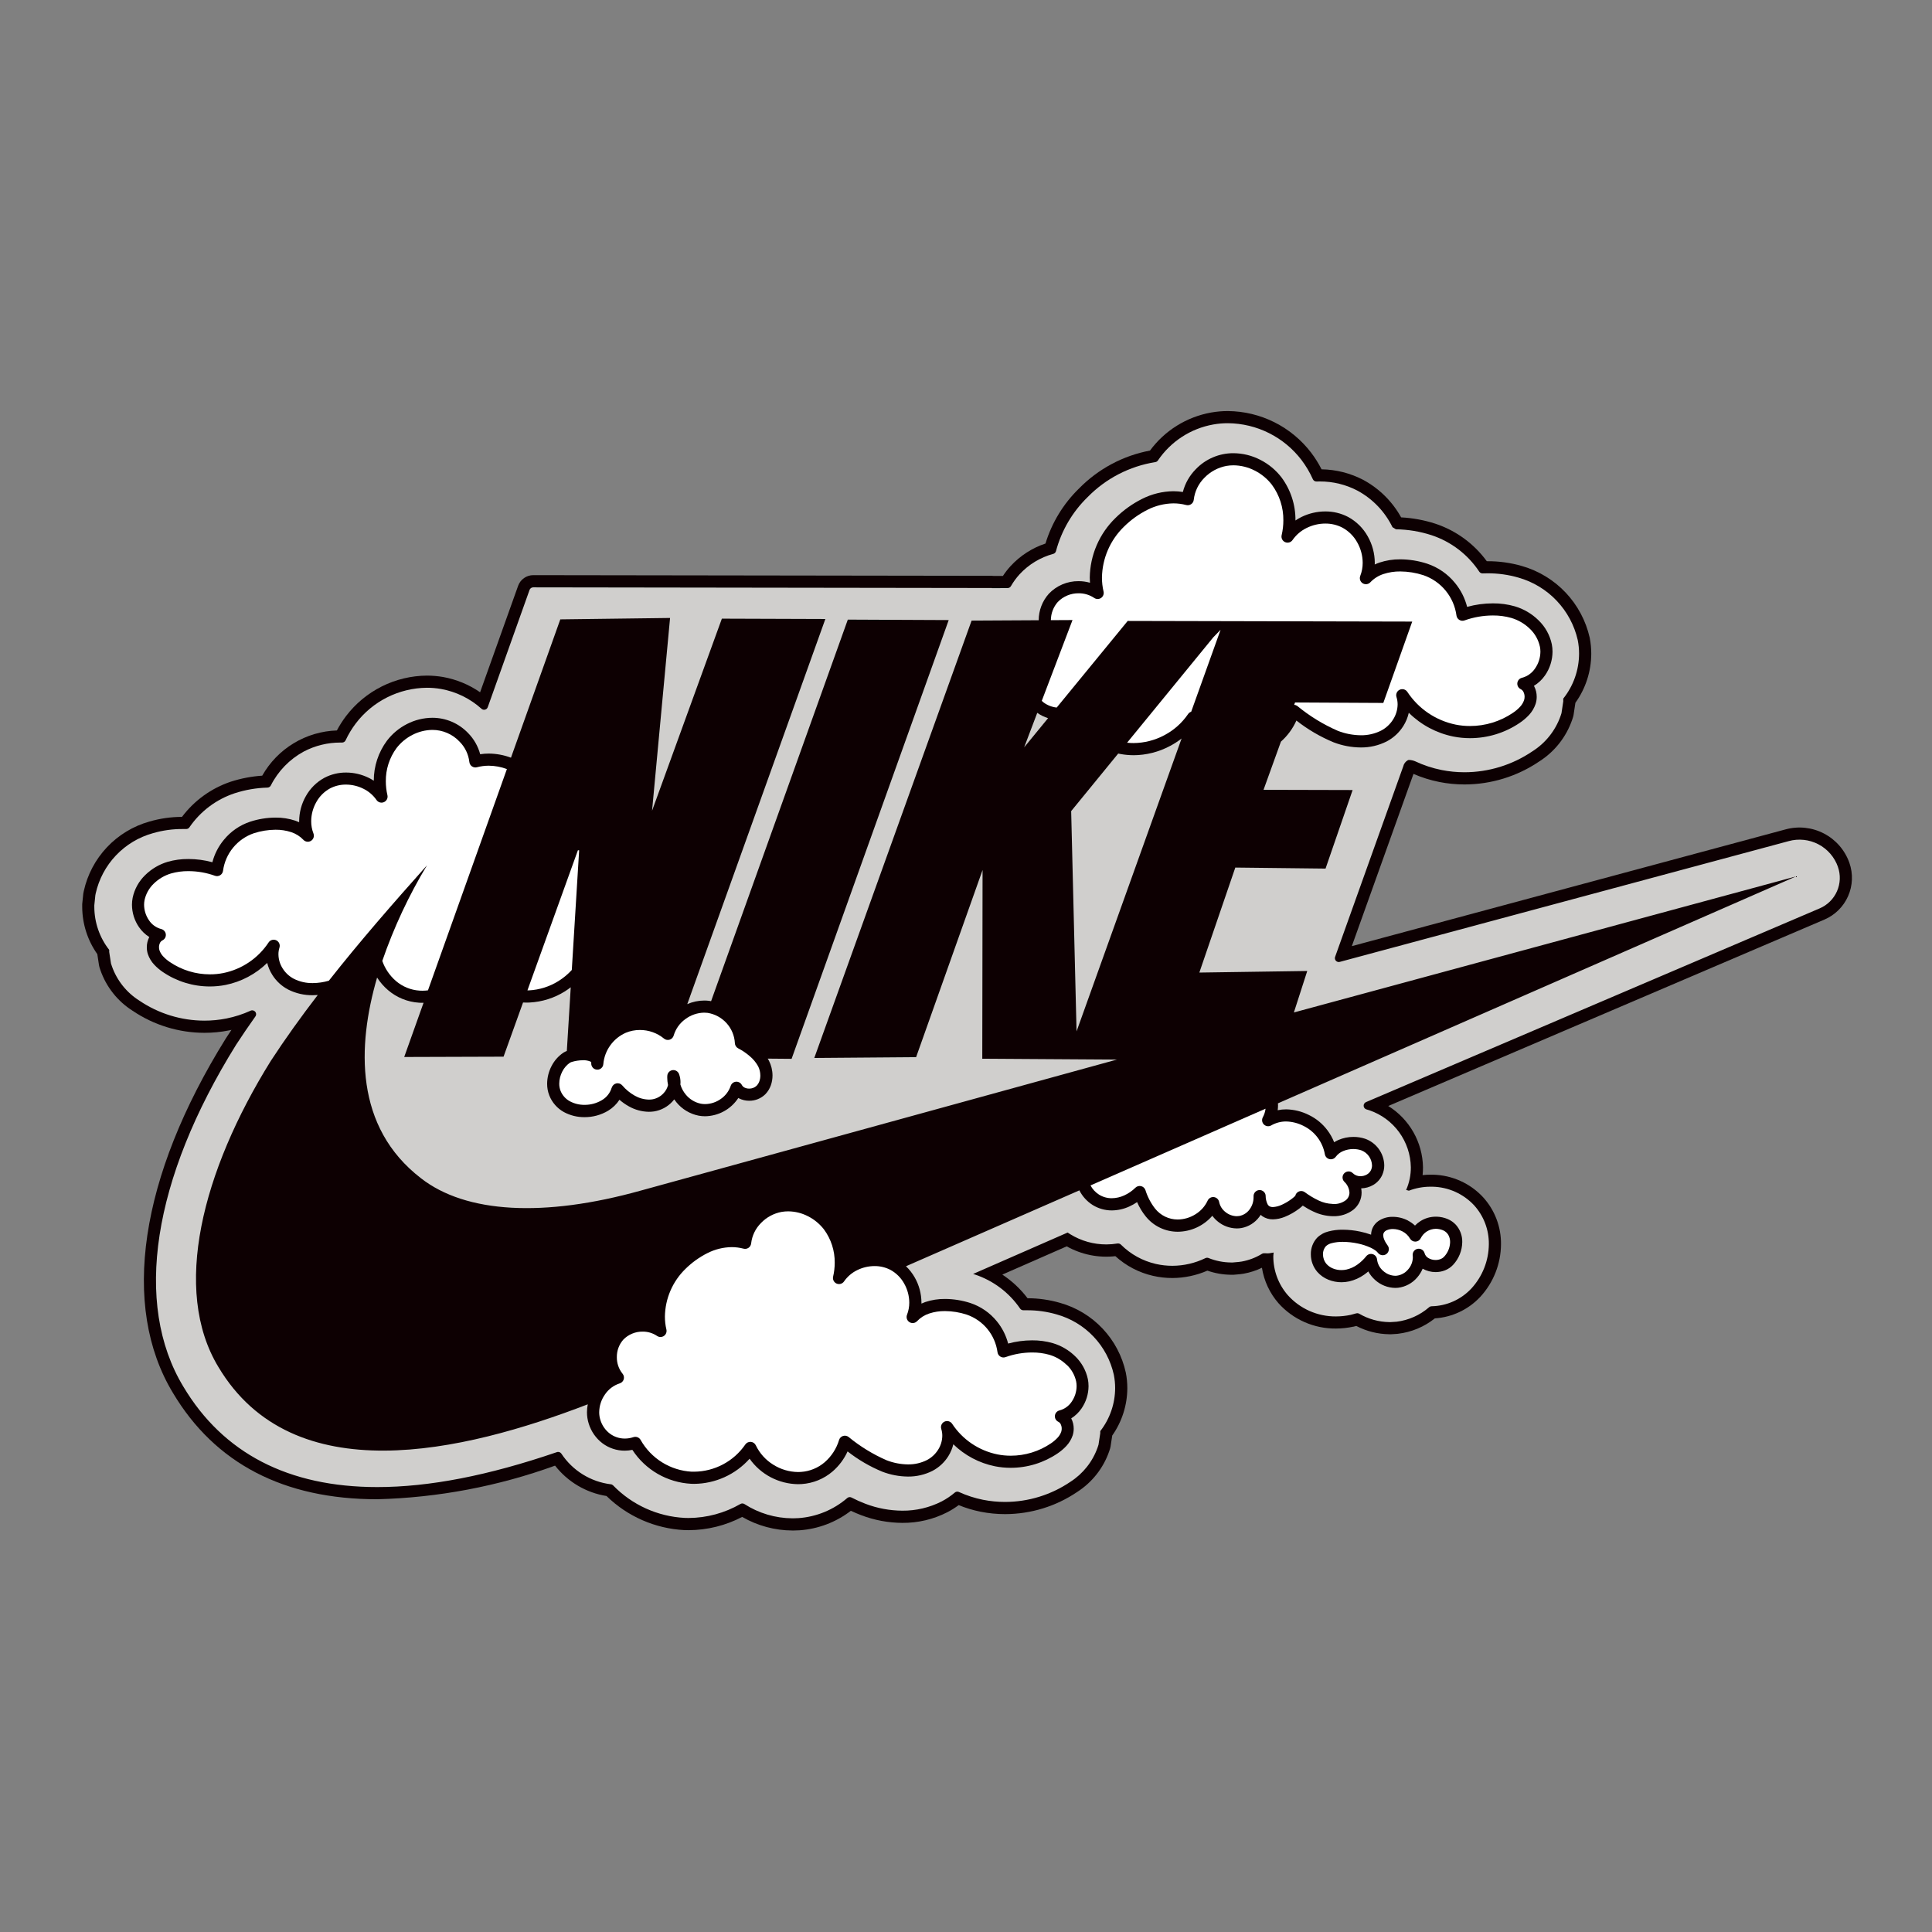<svg width="188" height="188" viewBox="0 0 188 188" fill="none" xmlns="http://www.w3.org/2000/svg">
<rect x="0" y="0" width="188" height="188" fill="#808080" stroke="none"/>
<g clip-path="url(#clip0_20_1999)">
<path d="M179.963 83.967C179.531 82.736 178.648 81.715 177.492 81.111C176.336 80.506 174.993 80.363 173.736 80.711L131.544 92.067L137.544 75.307C138.349 75.657 139.189 75.92 140.049 76.092C140.86 76.253 141.684 76.334 142.51 76.334C145.103 76.331 147.635 75.551 149.781 74.095C151.278 73.145 152.408 71.715 152.986 70.039L153.072 69.777C153.093 69.714 153.109 69.649 153.119 69.583L153.292 68.437L153.298 68.39C154.298 66.998 154.838 65.328 154.843 63.614C154.843 63.091 154.793 62.57 154.693 62.057C154.321 60.411 153.514 58.895 152.355 57.668C151.197 56.441 149.729 55.548 148.107 55.082C147.013 54.764 145.878 54.605 144.738 54.612H144.678C143.432 52.905 141.684 51.629 139.678 50.962C138.598 50.612 137.476 50.404 136.342 50.345C135.49 48.807 134.216 47.544 132.671 46.705C131.414 46.045 130.02 45.69 128.6 45.669C128.311 45.101 127.972 44.559 127.587 44.051C126.635 42.804 125.411 41.791 124.008 41.088C122.605 40.386 121.06 40.014 119.491 40C118.939 39.998 118.388 40.047 117.845 40.144C115.464 40.572 113.338 41.896 111.904 43.844C109.28 44.338 106.87 45.625 105 47.532C103.477 49.014 102.354 50.857 101.734 52.89C100.436 53.322 99.268 54.076 98.34 55.082C98.065 55.383 97.814 55.706 97.59 56.046H96.715C96.653 56.037 96.591 56.032 96.529 56.031L51.889 55.967C51.567 55.967 51.253 56.066 50.989 56.252C50.726 56.437 50.527 56.7 50.418 57.003L46.718 67.363C45.638 66.616 44.41 66.11 43.118 65.878C42.593 65.788 42.062 65.743 41.529 65.742C40.008 65.755 38.51 66.116 37.15 66.797C35.79 67.478 34.603 68.461 33.681 69.67C33.343 70.114 33.042 70.586 32.781 71.079C31.294 71.127 29.845 71.557 28.573 72.328C27.3 73.098 26.248 74.184 25.517 75.479C24.477 75.548 23.449 75.745 22.457 76.065C20.564 76.699 18.909 77.893 17.71 79.489C16.637 79.491 15.569 79.644 14.539 79.944C12.961 80.387 11.534 81.251 10.409 82.444C9.284 83.636 8.504 85.111 8.153 86.712L8.118 86.887C8.112 86.923 8.106 86.959 8.1 87L8 87.973C7.997 88.015 7.997 88.058 8 88.1V88.269C8.01 89.91 8.523 91.508 9.47 92.848L9.635 93.933C9.645 94.001 9.661 94.068 9.682 94.133L9.772 94.403C10.337 96.033 11.437 97.423 12.893 98.348C14.959 99.749 17.397 100.5 19.893 100.502C20.693 100.504 21.492 100.425 22.276 100.268C22.359 100.252 22.442 100.234 22.524 100.216C22.34 100.492 22.16 100.765 21.983 101.036L21.97 101.057C13.59 114.519 11.718 127.092 16.832 135.547C20.925 142.408 27.615 145.89 36.713 145.89C42.618 145.737 48.46 144.632 54.013 142.619C55.248 144.202 57.036 145.258 59.019 145.574C61.056 147.565 63.749 148.745 66.594 148.892H66.625L66.997 148.899H67.02C68.832 148.89 70.615 148.448 72.22 147.608C73.708 148.469 75.396 148.925 77.115 148.931H77.221L77.737 148.913H77.776C79.601 148.789 81.348 148.128 82.797 147.013C83.132 147.171 83.469 147.313 83.803 147.441C85.083 147.929 86.44 148.182 87.81 148.189C89.332 148.201 90.834 147.844 92.188 147.15C92.573 146.95 92.94 146.72 93.288 146.461C93.979 146.743 94.695 146.958 95.427 147.105C96.212 147.26 97.01 147.338 97.81 147.337C100.314 147.332 102.759 146.579 104.831 145.173C106.275 144.242 107.366 142.855 107.931 141.232L108.021 140.955C108.041 140.894 108.056 140.831 108.066 140.768L108.23 139.689C109.178 138.342 109.69 136.736 109.698 135.089C109.699 134.576 109.65 134.064 109.549 133.561C109.199 131.957 108.419 130.479 107.293 129.285C106.166 128.09 104.737 127.225 103.156 126.781C102.127 126.483 101.061 126.331 99.99 126.329C99.308 125.429 98.478 124.651 97.535 124.029L103.8 121.28C105.239 122.087 106.896 122.422 108.535 122.236C109.573 123.181 110.837 123.841 112.206 124.152C112.822 124.292 113.452 124.363 114.083 124.362C115.255 124.356 116.414 124.112 117.489 123.644C118.223 123.901 118.994 124.036 119.772 124.044H119.932H119.948C119.983 124.044 120.017 124.044 120.048 124.044L120.624 123.993L120.681 123.987L120.981 123.945L121.033 123.937C121.644 123.827 122.238 123.634 122.797 123.364C122.998 124.643 123.557 125.838 124.407 126.814C125.11 127.599 125.973 128.225 126.937 128.65C127.902 129.075 128.946 129.289 130 129.278C130.565 129.277 131.128 129.217 131.68 129.097H131.702C131.795 129.075 131.888 129.052 131.98 129.028C132.972 129.544 134.071 129.819 135.188 129.833H135.288H135.314H135.39L135.945 129.797C135.976 129.797 136.006 129.797 136.037 129.788C137.349 129.632 138.592 129.113 139.624 128.288C141.307 128.178 142.886 127.432 144.039 126.201C145.328 124.805 146.049 122.978 146.06 121.078C146.079 119.385 145.455 117.748 144.314 116.497C143.691 115.826 142.94 115.287 142.105 114.911C141.27 114.535 140.368 114.33 139.453 114.308H139.427H139.178H139.152C138.911 114.308 138.671 114.322 138.431 114.348C138.458 114.093 138.471 113.837 138.469 113.58C138.448 112.384 138.127 111.211 137.537 110.171C136.946 109.13 136.104 108.254 135.088 107.622L177.537 89.48C178.564 89.039 179.386 88.225 179.836 87.201C180.286 86.178 180.332 85.022 179.963 83.967Z" fill="#0D0002"/>
<path d="M99.66 72.721L101.986 69.883C101.61 69.767 101.255 69.593 100.933 69.366L99.66 72.721Z" fill="#D0CFCD"/>
<path d="M110.293 73.487C110.193 73.487 110.085 73.487 109.981 73.48C109.588 73.461 109.197 73.411 108.811 73.328L104.234 78.928L104.758 100.362L114.979 71.862C114.626 72.137 114.249 72.381 113.853 72.59C112.758 73.176 111.536 73.485 110.293 73.49" fill="#D0CFCD"/>
<path d="M178.849 84.358C178.516 83.409 177.835 82.622 176.944 82.156C176.053 81.691 175.018 81.581 174.049 81.85L130.372 93.6C130.339 93.609 130.306 93.613 130.272 93.614C130.212 93.613 130.154 93.599 130.101 93.572C130.048 93.545 130.002 93.505 129.967 93.457C129.932 93.409 129.909 93.353 129.9 93.294C129.891 93.236 129.895 93.175 129.914 93.119L136.547 74.578C136.575 74.448 136.631 74.327 136.711 74.222C136.791 74.116 136.893 74.029 137.01 73.967C137.049 73.954 137.09 73.947 137.132 73.949C137.323 73.957 137.511 73.999 137.689 74.072C138.514 74.461 139.383 74.749 140.278 74.928C141.012 75.074 141.759 75.147 142.508 75.147C144.861 75.144 147.16 74.436 149.108 73.115C150.388 72.309 151.357 71.094 151.858 69.667L151.945 69.402L152.118 68.255V67.979C153.11 66.737 153.652 65.196 153.657 63.607C153.657 63.16 153.613 62.715 153.527 62.277C153.198 60.841 152.49 59.521 151.476 58.453C150.462 57.385 149.179 56.61 147.763 56.208C146.778 55.922 145.757 55.781 144.732 55.788C144.581 55.788 144.432 55.788 144.275 55.797H144.26C144.197 55.797 144.136 55.781 144.081 55.752C144.026 55.722 143.979 55.679 143.945 55.627C142.838 53.957 141.203 52.708 139.302 52.079C138.182 51.715 137.014 51.522 135.837 51.505L135.5 51.3C134.767 49.791 133.58 48.55 132.106 47.75C130.971 47.154 129.707 46.844 128.425 46.85C128.325 46.85 128.218 46.85 128.115 46.855H128.101C128.027 46.855 127.955 46.834 127.892 46.794C127.83 46.754 127.781 46.697 127.751 46.63C127.456 45.969 127.087 45.344 126.651 44.767C125.81 43.663 124.728 42.766 123.487 42.145C122.246 41.523 120.879 41.194 119.492 41.182C119.011 41.18 118.53 41.222 118.057 41.307C116.971 41.501 115.936 41.91 115.012 42.512C114.088 43.113 113.293 43.893 112.676 44.807C112.646 44.85 112.608 44.887 112.563 44.915C112.519 44.942 112.469 44.961 112.417 44.968C109.912 45.368 107.602 46.564 105.829 48.379C104.35 49.82 103.288 51.634 102.756 53.629C102.739 53.693 102.705 53.751 102.658 53.798C102.612 53.845 102.554 53.879 102.49 53.897C101.233 54.238 100.098 54.926 99.214 55.883C98.893 56.235 98.611 56.621 98.373 57.034C98.34 57.092 98.293 57.14 98.236 57.173C98.178 57.207 98.113 57.225 98.047 57.226L96.527 57.234V57.218L51.887 57.154C51.809 57.154 51.732 57.178 51.669 57.223C51.605 57.268 51.556 57.331 51.53 57.405L47.462 68.817C47.436 68.89 47.388 68.954 47.324 68.999C47.261 69.043 47.185 69.067 47.107 69.067C47.012 69.066 46.921 69.031 46.852 68.967C45.745 67.972 44.383 67.305 42.918 67.043C42.461 66.964 41.999 66.924 41.536 66.925C40.196 66.937 38.877 67.256 37.679 67.856C36.481 68.457 35.436 69.323 34.625 70.39C34.236 70.902 33.903 71.454 33.631 72.037C33.601 72.102 33.553 72.157 33.493 72.196C33.433 72.235 33.363 72.256 33.292 72.257H33.133C31.886 72.253 30.657 72.554 29.553 73.135C28.176 73.885 27.06 75.036 26.353 76.435C26.322 76.496 26.275 76.547 26.217 76.583C26.16 76.619 26.093 76.639 26.025 76.641C24.939 76.671 23.864 76.856 22.831 77.192C21.041 77.786 19.495 78.95 18.431 80.507C18.396 80.558 18.349 80.599 18.295 80.628C18.24 80.656 18.179 80.671 18.118 80.671H18.108C18.004 80.671 17.9 80.671 17.796 80.671C16.808 80.664 15.824 80.801 14.876 81.077C13.503 81.459 12.26 82.207 11.28 83.241C10.3 84.275 9.619 85.556 9.31 86.947L9.278 87.113L9.178 88.087V88.255C9.184 89.769 9.693 91.239 10.627 92.432V92.632L10.8 93.755L10.89 94.025C11.378 95.409 12.319 96.588 13.561 97.37C15.429 98.636 17.634 99.314 19.891 99.317C20.612 99.318 21.331 99.248 22.038 99.107C22.846 98.945 23.633 98.691 24.383 98.35C24.432 98.326 24.485 98.314 24.54 98.315C24.63 98.315 24.717 98.347 24.786 98.406H24.791C24.862 98.467 24.908 98.553 24.919 98.647C24.93 98.741 24.905 98.835 24.85 98.912C24.175 99.863 23.558 100.768 22.97 101.672C14.837 114.746 12.97 126.872 17.842 134.931C21.711 141.415 28.061 144.705 36.713 144.705C41.765 144.705 47.513 143.59 54.19 141.305C54.229 141.291 54.27 141.284 54.311 141.285C54.374 141.285 54.437 141.301 54.492 141.331C54.548 141.361 54.596 141.405 54.631 141.458C55.169 142.272 55.878 142.96 56.709 143.474C57.539 143.988 58.471 144.315 59.441 144.434C59.525 144.443 59.603 144.482 59.662 144.543C61.505 146.443 64 147.574 66.644 147.706L67.015 147.713C68.784 147.702 70.52 147.232 72.053 146.348C72.11 146.315 72.174 146.298 72.24 146.298C72.311 146.298 72.38 146.319 72.44 146.358C73.834 147.255 75.455 147.736 77.113 147.745H77.175L77.692 147.727C79.444 147.605 81.11 146.92 82.442 145.774C82.511 145.715 82.598 145.682 82.689 145.682C82.749 145.682 82.808 145.696 82.861 145.724C83.301 145.952 83.753 146.155 84.217 146.331C85.363 146.768 86.579 146.995 87.806 147.002C89.139 147.014 90.455 146.703 91.642 146.096C92.095 145.859 92.52 145.572 92.91 145.241C92.979 145.182 93.066 145.15 93.157 145.15C93.211 145.15 93.264 145.161 93.313 145.184C94.06 145.525 94.845 145.779 95.651 145.941C96.359 146.081 97.08 146.152 97.803 146.151C100.069 146.148 102.283 145.466 104.158 144.193C105.387 143.406 106.319 142.231 106.806 140.855L106.894 140.585L107.064 139.462V139.262C107.998 138.065 108.508 136.591 108.513 135.073C108.513 134.638 108.47 134.205 108.386 133.779C108.078 132.385 107.396 131.102 106.414 130.066C105.432 129.03 104.186 128.281 102.811 127.9C101.865 127.627 100.886 127.492 99.902 127.5C99.802 127.5 99.694 127.5 99.589 127.5H99.579C99.517 127.5 99.456 127.485 99.401 127.456C99.347 127.427 99.3 127.386 99.265 127.335C98.197 125.775 96.647 124.609 94.853 124.016L94.691 123.967L103.891 119.937C103.979 119.997 104.069 120.055 104.159 120.11C105.211 120.756 106.423 121.096 107.659 121.093C108.023 121.092 108.387 121.061 108.747 121.002H108.808C108.858 121.002 108.907 121.011 108.953 121.03C108.999 121.049 109.041 121.077 109.077 121.113C110.01 122.047 111.189 122.699 112.477 122.993C113.005 123.113 113.545 123.173 114.087 123.173C115.2 123.168 116.298 122.913 117.299 122.426C117.349 122.401 117.405 122.388 117.461 122.389C117.509 122.389 117.556 122.398 117.601 122.416C118.296 122.696 119.037 122.843 119.787 122.85H119.953L120.529 122.799L120.834 122.758C121.531 122.631 122.198 122.377 122.802 122.007C122.86 121.971 122.927 121.952 122.996 121.952H123.021C123.137 121.96 123.253 121.963 123.371 121.963C123.557 121.963 123.749 121.903 123.937 121.883C123.929 122.005 123.904 122.123 123.904 122.247C123.899 123.632 124.396 124.972 125.304 126.019C125.893 126.68 126.617 127.208 127.427 127.567C128.237 127.925 129.114 128.107 130 128.1C130.483 128.099 130.964 128.047 131.437 127.946C131.614 127.905 131.79 127.858 131.964 127.803C132 127.792 132.038 127.786 132.076 127.786C132.142 127.786 132.207 127.803 132.265 127.837C133.158 128.359 134.171 128.64 135.206 128.652H135.306L135.861 128.616H135.889C137.067 128.473 138.175 127.98 139.07 127.2C139.135 127.143 139.218 127.112 139.305 127.11C140.031 127.096 140.748 126.936 141.412 126.641C142.075 126.345 142.673 125.919 143.17 125.389C144.258 124.21 144.867 122.668 144.877 121.064C144.893 119.67 144.382 118.323 143.447 117.29C142.928 116.733 142.303 116.286 141.609 115.974C140.914 115.663 140.165 115.494 139.404 115.477H139.155C138.451 115.481 137.754 115.612 137.097 115.865C137.009 115.833 136.915 115.82 136.825 115.793L136.836 115.775C137.14 115.082 137.294 114.332 137.286 113.575C137.265 112.351 136.868 111.164 136.149 110.175C135.429 109.185 134.423 108.441 133.266 108.044C133.166 108.012 133.066 107.982 132.966 107.954C132.891 107.932 132.825 107.888 132.776 107.827C132.728 107.766 132.699 107.692 132.694 107.614C132.689 107.537 132.709 107.459 132.75 107.393C132.791 107.327 132.851 107.275 132.923 107.245L177.071 88.393C177.824 88.071 178.426 87.475 178.755 86.725C179.085 85.976 179.117 85.129 178.846 84.357M137.017 118.781C137.261 118.909 137.488 119.069 137.69 119.258C137.848 119.094 138.025 118.949 138.217 118.827C138.66 118.546 139.172 118.396 139.697 118.393H139.81C140.174 118.404 140.533 118.482 140.87 118.623C141.173 118.75 141.446 118.941 141.67 119.183C142.08 119.644 142.302 120.242 142.29 120.86C142.279 121.684 141.962 122.474 141.401 123.078C141.179 123.317 140.905 123.502 140.601 123.619C140.311 123.73 140.004 123.787 139.694 123.786C139.253 123.786 138.819 123.671 138.436 123.454C138.306 123.766 138.126 124.055 137.904 124.31C137.434 124.863 136.773 125.22 136.053 125.31C135.959 125.32 135.864 125.325 135.77 125.325C135.041 125.315 134.341 125.038 133.802 124.547C133.538 124.311 133.316 124.032 133.147 123.722C133.016 123.835 132.88 123.941 132.739 124.041C132.301 124.349 131.807 124.57 131.285 124.691C131.038 124.745 130.787 124.773 130.535 124.773C130.1 124.774 129.67 124.691 129.267 124.529C128.852 124.363 128.481 124.103 128.186 123.768C127.778 123.29 127.554 122.682 127.556 122.054C127.544 121.463 127.759 120.891 128.156 120.454C128.467 120.145 128.857 119.928 129.284 119.826C129.733 119.71 130.196 119.654 130.66 119.661C131.229 119.663 131.797 119.724 132.354 119.844C132.715 119.919 133.071 120.019 133.419 120.144C133.423 119.885 133.488 119.631 133.608 119.402C133.731 119.173 133.905 118.976 134.116 118.826C134.533 118.541 135.03 118.395 135.535 118.407C136.05 118.409 136.556 118.534 137.013 118.773M124.352 107.365C124.352 107.427 124.363 107.489 124.363 107.552C124.362 107.713 124.351 107.874 124.331 108.034C124.601 107.978 124.876 107.949 125.152 107.949C125.923 107.963 126.682 108.152 127.371 108.5C128.081 108.843 128.698 109.353 129.171 109.985C129.44 110.342 129.66 110.735 129.825 111.151C129.956 111.068 130.092 110.994 130.234 110.931C130.697 110.732 131.196 110.629 131.7 110.631C132.083 110.629 132.464 110.689 132.829 110.807C133.368 110.996 133.836 111.346 134.171 111.81C134.505 112.273 134.69 112.828 134.7 113.4C134.701 113.714 134.637 114.026 134.512 114.315C134.328 114.731 134.017 115.079 133.624 115.309C133.268 115.515 132.865 115.628 132.454 115.637C132.48 115.774 132.494 115.913 132.495 116.053C132.495 116.369 132.424 116.682 132.288 116.968C132.152 117.254 131.954 117.506 131.709 117.706C131.142 118.145 130.438 118.371 129.722 118.346H129.656C129.02 118.327 128.396 118.176 127.822 117.904C127.457 117.735 127.106 117.538 126.771 117.316C126.671 117.409 126.563 117.503 126.436 117.601C126.002 117.933 125.525 118.206 125.019 118.411C124.654 118.561 124.264 118.643 123.869 118.653C123.504 118.66 123.146 118.555 122.843 118.353C122.785 118.31 122.729 118.264 122.677 118.215C122.632 118.285 122.584 118.354 122.534 118.42C122.115 118.985 121.496 119.371 120.804 119.498C120.654 119.524 120.502 119.537 120.35 119.537C119.679 119.529 119.03 119.294 118.51 118.87C118.306 118.706 118.124 118.516 117.969 118.305C117.551 118.788 117.034 119.177 116.454 119.445C115.874 119.713 115.243 119.854 114.604 119.859C114.006 119.859 113.415 119.726 112.876 119.467C112.337 119.209 111.863 118.833 111.489 118.367C111.147 117.943 110.864 117.475 110.649 116.975C110.409 117.14 110.154 117.284 109.889 117.404C109.355 117.649 108.776 117.779 108.189 117.784C107.535 117.786 106.894 117.606 106.337 117.264C105.779 116.914 105.327 116.419 105.031 115.832L88.159 123.217C88.496 123.538 88.784 123.907 89.014 124.312C89.436 125.055 89.66 125.895 89.664 126.751C89.664 126.785 89.664 126.819 89.664 126.851C89.787 126.796 89.911 126.743 90.038 126.699C90.659 126.492 91.311 126.391 91.966 126.399C92.805 126.404 93.638 126.539 94.436 126.799C95.442 127.134 96.331 127.749 97 128.572C97.519 129.206 97.895 129.946 98.1 130.74C98.86 130.534 99.645 130.428 100.433 130.427C101.117 130.421 101.799 130.513 102.457 130.702C103.273 130.946 104.018 131.385 104.628 131.981C105.251 132.581 105.68 133.354 105.859 134.201C105.902 134.424 105.924 134.652 105.924 134.88C105.921 135.659 105.681 136.42 105.238 137.061C104.974 137.446 104.633 137.773 104.238 138.021L104.244 138.032C104.401 138.335 104.482 138.672 104.481 139.014C104.482 139.238 104.448 139.462 104.381 139.676C104.25 140.061 104.038 140.413 103.76 140.71C103.506 140.981 103.221 141.223 102.912 141.43C101.564 142.344 99.973 142.832 98.345 142.83C97.829 142.83 97.315 142.78 96.81 142.68C95.284 142.369 93.881 141.626 92.767 140.539C92.667 140.951 92.501 141.344 92.276 141.704C91.897 142.307 91.366 142.799 90.735 143.129C89.995 143.502 89.176 143.692 88.347 143.682C87.494 143.674 86.649 143.513 85.853 143.207C84.643 142.706 83.507 142.043 82.477 141.235C82.136 141.985 81.636 142.651 81.012 143.189C80.172 143.909 79.121 144.337 78.018 144.411C77.898 144.419 77.777 144.423 77.657 144.423C76.731 144.412 75.821 144.182 75.001 143.751C74.182 143.321 73.476 142.702 72.942 141.946C72.263 142.708 71.431 143.32 70.501 143.741C69.571 144.162 68.563 144.384 67.542 144.392C67.442 144.392 67.342 144.392 67.247 144.385C66.102 144.322 64.989 143.991 63.996 143.418C63.004 142.844 62.16 142.045 61.535 141.085C61.29 141.135 61.04 141.161 60.79 141.163C60.012 141.164 59.254 140.913 58.631 140.448C57.991 139.964 57.521 139.292 57.286 138.526C57.173 138.167 57.117 137.794 57.118 137.419C57.119 137.161 57.145 136.904 57.196 136.651C45.02 141.338 28.514 145.194 21.248 133.013C16.717 125.513 19.668 113.975 26.348 103.239C27.764 101.068 29.302 98.931 30.92 96.822C30.756 96.834 30.592 96.843 30.427 96.843C29.598 96.853 28.779 96.663 28.039 96.29C27.409 95.96 26.877 95.469 26.5 94.867C26.271 94.507 26.102 94.113 26 93.7C24.886 94.787 23.482 95.531 21.957 95.842C21.451 95.942 20.937 95.992 20.422 95.992C18.794 95.993 17.202 95.505 15.855 94.592C15.546 94.385 15.261 94.143 15.007 93.872C14.728 93.575 14.516 93.223 14.386 92.838C14.318 92.624 14.284 92.4 14.286 92.176C14.284 91.834 14.365 91.496 14.522 91.193L14.529 91.183C14.133 90.935 13.793 90.608 13.529 90.223C13.085 89.582 12.846 88.821 12.842 88.042C12.842 87.813 12.864 87.586 12.908 87.362C13.086 86.515 13.515 85.742 14.139 85.143C14.748 84.547 15.493 84.108 16.31 83.864C16.968 83.675 17.649 83.583 18.334 83.589C19.122 83.59 19.906 83.695 20.666 83.902C20.874 83.107 21.252 82.367 21.775 81.734C22.443 80.91 23.333 80.294 24.339 79.959C25.136 79.698 25.97 79.563 26.809 79.559C27.464 79.551 28.115 79.652 28.737 79.859C28.864 79.903 28.988 79.959 29.111 80.011C29.111 79.978 29.111 79.944 29.111 79.911C29.115 79.055 29.339 78.215 29.762 77.472C30.183 76.716 30.81 76.096 31.57 75.684C32.22 75.345 32.943 75.17 33.676 75.175C34.442 75.176 35.197 75.353 35.884 75.692C36.052 75.775 36.215 75.868 36.373 75.971C36.369 74.569 36.818 73.204 37.653 72.078C38.172 71.398 38.838 70.843 39.6 70.454C40.364 70.06 41.209 69.851 42.069 69.846C42.719 69.845 43.364 69.976 43.962 70.231C44.56 70.487 45.101 70.862 45.55 71.333C46.114 71.906 46.519 72.616 46.726 73.393C47.003 73.35 47.282 73.329 47.563 73.329C48.3 73.334 49.031 73.47 49.722 73.729L54.522 60.27L65.203 60.133L63.451 78.893L70.244 60.2L80.314 60.234L66.877 97.71C67.398 97.482 67.96 97.363 68.529 97.361C68.686 97.361 68.843 97.37 69 97.389C69.066 97.398 69.13 97.412 69.195 97.424L82.5 60.294L92.317 60.339L77.029 103.033L74.705 103.013C74.743 103.077 74.785 103.14 74.82 103.206C75.05 103.654 75.171 104.151 75.172 104.656C75.173 104.985 75.117 105.312 75.006 105.622C74.89 105.945 74.707 106.239 74.467 106.485C74.26 106.687 74.016 106.846 73.748 106.954C73.48 107.062 73.193 107.116 72.904 107.113C72.559 107.115 72.219 107.035 71.912 106.88C71.889 106.868 71.868 106.852 71.846 106.84C71.494 107.379 71.015 107.824 70.451 108.134C69.887 108.445 69.255 108.612 68.611 108.621C68.402 108.621 68.194 108.602 67.989 108.565C67.13 108.395 66.359 107.929 65.81 107.248C65.738 107.161 65.671 107.071 65.61 106.978C65.557 107.046 65.501 107.112 65.442 107.178C64.97 107.698 64.335 108.041 63.642 108.151C63.476 108.175 63.309 108.187 63.142 108.187C62.455 108.177 61.782 107.993 61.186 107.653C60.862 107.473 60.558 107.259 60.279 107.016C59.997 107.449 59.621 107.813 59.179 108.081C58.484 108.496 57.688 108.714 56.879 108.709C56.176 108.716 55.483 108.544 54.865 108.209C54.222 107.852 53.723 107.283 53.453 106.6C53.31 106.236 53.238 105.848 53.241 105.458C53.245 104.861 53.391 104.273 53.667 103.744C53.938 103.208 54.343 102.752 54.843 102.421C54.942 102.359 55.047 102.309 55.157 102.27L55.538 96.07C55.354 96.21 55.165 96.344 54.968 96.47C53.93 97.12 52.743 97.494 51.52 97.555C51.42 97.555 51.32 97.561 51.22 97.561C51.12 97.561 51.005 97.556 50.897 97.551L49 102.823L39.333 102.854L41.214 97.582C41.18 97.582 41.147 97.582 41.114 97.582C40.994 97.582 40.873 97.582 40.753 97.57C39.649 97.496 38.599 97.068 37.759 96.348C37.346 95.994 36.987 95.582 36.694 95.125C34.754 101.803 34.494 109.674 40.963 114.652C45.338 118.071 52.944 118.483 62.363 115.852L108.684 103.106L95.584 103.022L95.612 84.659L89.145 102.871L79.237 102.949L94.545 60.389L101.073 60.354C101.076 59.407 101.424 58.493 102.053 57.785C102.426 57.39 102.877 57.077 103.377 56.864C103.877 56.652 104.416 56.546 104.959 56.552C105.332 56.551 105.704 56.603 106.064 56.706C106.052 56.54 106.044 56.373 106.044 56.206C106.058 55.122 106.287 54.052 106.716 53.057C107.145 52.061 107.766 51.16 108.544 50.406C109.303 49.654 110.176 49.028 111.131 48.548C112.078 48.068 113.123 47.812 114.185 47.8C114.492 47.801 114.798 47.825 115.102 47.874C115.317 47.041 115.748 46.28 116.352 45.667C116.825 45.169 117.395 44.774 118.026 44.505C118.658 44.235 119.337 44.097 120.024 44.1C120.932 44.106 121.826 44.325 122.633 44.742C123.442 45.153 124.149 45.739 124.703 46.459C125.598 47.667 126.074 49.135 126.059 50.639V50.648C126.242 50.523 126.433 50.411 126.631 50.313C127.356 49.955 128.154 49.768 128.963 49.767C129.736 49.762 130.499 49.946 131.185 50.304C131.986 50.739 132.648 51.393 133.092 52.19C133.538 52.975 133.775 53.862 133.779 54.766C133.779 54.821 133.779 54.875 133.772 54.93C133.919 54.862 134.072 54.8 134.222 54.747C134.878 54.528 135.567 54.42 136.259 54.428C137.147 54.432 138.03 54.575 138.875 54.851C139.938 55.205 140.877 55.856 141.584 56.726C142.144 57.405 142.547 58.2 142.764 59.054C143.581 58.828 144.424 58.713 145.272 58.712C145.996 58.705 146.717 58.803 147.413 59.003C148.275 59.26 149.062 59.723 149.705 60.353C150.364 60.985 150.817 61.801 151.005 62.695C151.051 62.93 151.074 63.17 151.074 63.41C151.07 64.232 150.818 65.034 150.351 65.71C150.065 66.126 149.694 66.477 149.263 66.74C149.271 66.754 149.281 66.767 149.288 66.78C149.452 67.097 149.537 67.449 149.535 67.807C149.535 68.042 149.499 68.275 149.427 68.499C149.29 68.903 149.068 69.274 148.775 69.585C148.505 69.872 148.203 70.128 147.875 70.346C146.449 71.314 144.764 71.831 143.041 71.83C142.495 71.83 141.95 71.777 141.415 71.671C139.778 71.337 138.274 70.534 137.088 69.358C136.985 69.816 136.805 70.253 136.555 70.65C136.156 71.285 135.596 71.802 134.932 72.15C134.15 72.544 133.284 72.744 132.409 72.734C131.506 72.727 130.613 72.558 129.771 72.234C128.473 71.696 127.255 70.983 126.151 70.115C125.801 70.898 125.287 71.598 124.645 72.167L122.953 76.856L131.621 76.878L128.987 84.521L120.206 84.421L116.706 94.639L127.206 94.485L125.906 98.521L174.78 85.279L124.352 107.365Z" fill="#D0CFCD"/>
<path d="M46.411 74.66C46.329 74.682 46.242 74.686 46.158 74.671C46.074 74.656 45.993 74.623 45.923 74.574C45.853 74.525 45.794 74.462 45.751 74.388C45.708 74.314 45.681 74.232 45.672 74.146C45.586 73.393 45.246 72.692 44.708 72.157C44.369 71.799 43.961 71.514 43.508 71.32C43.054 71.125 42.566 71.026 42.074 71.027C41.401 71.034 40.739 71.198 40.141 71.506C39.532 71.814 39 72.255 38.584 72.795C37.895 73.732 37.53 74.868 37.544 76.031C37.544 76.486 37.597 76.938 37.7 77.38C37.731 77.514 37.714 77.655 37.653 77.778C37.591 77.901 37.488 77.998 37.362 78.053C37.236 78.109 37.095 78.118 36.963 78.081C36.83 78.043 36.715 77.961 36.638 77.847C36.311 77.376 35.868 76.997 35.352 76.747C34.829 76.487 34.252 76.35 33.667 76.347C33.127 76.343 32.595 76.47 32.115 76.719C31.554 77.026 31.091 77.486 30.782 78.046C30.459 78.612 30.287 79.251 30.282 79.902C30.278 80.312 30.352 80.719 30.5 81.1C30.551 81.228 30.556 81.37 30.513 81.501C30.471 81.632 30.383 81.744 30.267 81.818C30.15 81.891 30.011 81.921 29.875 81.903C29.738 81.885 29.612 81.82 29.518 81.718C29.194 81.378 28.79 81.124 28.343 80.977C27.846 80.814 27.326 80.734 26.802 80.74C26.089 80.746 25.381 80.861 24.703 81.081C23.913 81.352 23.214 81.837 22.684 82.482C22.155 83.127 21.815 83.906 21.703 84.733C21.692 84.822 21.662 84.907 21.613 84.982C21.565 85.057 21.501 85.12 21.425 85.167C21.349 85.214 21.263 85.243 21.175 85.251C21.086 85.26 20.996 85.249 20.913 85.218C20.084 84.921 19.21 84.769 18.329 84.769C17.76 84.764 17.192 84.84 16.643 84.995C16.012 85.184 15.436 85.523 14.964 85.983C14.511 86.417 14.197 86.977 14.065 87.59C14.036 87.739 14.022 87.89 14.021 88.041C14.026 88.58 14.191 89.105 14.496 89.548C14.773 89.97 15.196 90.274 15.684 90.402C15.803 90.43 15.91 90.495 15.991 90.587C16.072 90.678 16.123 90.793 16.136 90.915C16.148 91.037 16.123 91.159 16.063 91.266C16.003 91.373 15.911 91.458 15.8 91.51C15.701 91.561 15.621 91.643 15.572 91.743C15.505 91.877 15.471 92.025 15.473 92.175C15.472 92.277 15.487 92.378 15.518 92.475C15.597 92.699 15.723 92.904 15.887 93.075C16.081 93.28 16.297 93.462 16.532 93.617C17.683 94.397 19.041 94.814 20.431 94.812C20.87 94.813 21.307 94.77 21.736 94.685C22.63 94.502 23.478 94.145 24.233 93.634C24.988 93.123 25.635 92.469 26.137 91.707C26.215 91.589 26.333 91.502 26.47 91.464C26.608 91.425 26.754 91.438 26.882 91.498C27.011 91.559 27.113 91.664 27.171 91.795C27.228 91.925 27.236 92.071 27.195 92.207C27.127 92.422 27.093 92.647 27.095 92.872C27.101 93.357 27.243 93.83 27.505 94.238C27.771 94.663 28.145 95.01 28.588 95.243C29.161 95.53 29.794 95.674 30.433 95.663C30.964 95.659 31.491 95.581 32.001 95.431C35.017 91.6 38.276 87.87 41.551 84.2C39.776 87.139 38.318 90.258 37.2 93.505C37.463 94.259 37.918 94.93 38.52 95.453C39.167 96.01 39.977 96.341 40.828 96.396C40.922 96.402 41.016 96.405 41.108 96.405C41.287 96.404 41.466 96.392 41.644 96.369L49.325 74.837C48.761 74.625 48.164 74.514 47.562 74.509C47.172 74.51 46.784 74.56 46.407 74.66" fill="white"/>
<path d="M55.641 94.38L56.356 82.744C56.317 82.744 56.279 82.739 56.24 82.739H56.234L51.324 96.372H51.467C52.488 96.32 53.478 96.008 54.344 95.464C54.825 95.166 55.263 94.802 55.644 94.384" fill="white"/>
<path d="M129.72 117.162C130.161 117.187 130.597 117.057 130.953 116.795C131.066 116.706 131.157 116.593 131.219 116.464C131.281 116.335 131.314 116.193 131.313 116.05C131.289 115.643 131.107 115.261 130.805 114.987C130.78 114.959 130.757 114.93 130.736 114.899C130.695 114.835 130.666 114.763 130.652 114.688C130.637 114.611 130.637 114.533 130.652 114.457C130.668 114.382 130.699 114.311 130.742 114.248C130.786 114.183 130.843 114.128 130.909 114.087C130.973 114.044 131.044 114.015 131.119 114C131.196 113.985 131.274 113.985 131.35 114C131.424 114.016 131.495 114.046 131.557 114.09C131.588 114.111 131.618 114.136 131.644 114.163C131.742 114.259 131.858 114.334 131.986 114.384C132.113 114.434 132.249 114.458 132.386 114.455C132.606 114.455 132.823 114.397 133.013 114.287C133.193 114.184 133.336 114.027 133.419 113.838C133.48 113.698 133.511 113.547 133.509 113.395C133.497 113.073 133.39 112.761 133.201 112.5C133.012 112.239 132.75 112.04 132.447 111.929C132.201 111.851 131.944 111.811 131.686 111.812C131.345 111.811 131.007 111.879 130.692 112.012C130.41 112.128 130.165 112.319 129.982 112.563C129.914 112.657 129.819 112.729 129.71 112.77C129.601 112.811 129.483 112.819 129.369 112.793C129.256 112.766 129.152 112.707 129.073 112.622C128.993 112.537 128.94 112.431 128.92 112.316C128.815 111.727 128.573 111.171 128.213 110.692C127.853 110.214 127.386 109.827 126.849 109.563C126.32 109.291 125.736 109.143 125.141 109.128C124.632 109.129 124.132 109.263 123.69 109.517C123.578 109.58 123.449 109.604 123.322 109.587C123.195 109.569 123.077 109.511 122.986 109.421C122.895 109.33 122.836 109.213 122.818 109.086C122.799 108.959 122.823 108.829 122.885 108.717C123.025 108.459 123.114 108.177 123.149 107.886L106.115 115.352C106.311 115.719 106.599 116.029 106.951 116.252C107.322 116.48 107.75 116.6 108.185 116.597C108.606 116.592 109.021 116.498 109.403 116.321C109.805 116.138 110.172 115.885 110.485 115.575C110.556 115.504 110.644 115.453 110.741 115.426C110.837 115.399 110.939 115.397 111.036 115.42C111.134 115.443 111.224 115.49 111.298 115.558C111.372 115.625 111.428 115.71 111.46 115.805C111.662 116.456 111.98 117.066 112.398 117.605C112.661 117.936 112.996 118.204 113.377 118.388C113.757 118.572 114.175 118.668 114.598 118.668C115.211 118.662 115.81 118.486 116.328 118.159C116.846 117.843 117.258 117.382 117.513 116.832C117.565 116.717 117.652 116.622 117.761 116.56C117.871 116.498 117.997 116.472 118.122 116.487C118.247 116.502 118.364 116.557 118.456 116.643C118.548 116.729 118.61 116.842 118.633 116.966C118.715 117.353 118.931 117.698 119.244 117.94C119.555 118.195 119.942 118.338 120.344 118.346C120.428 118.346 120.512 118.339 120.594 118.325C120.993 118.249 121.348 118.025 121.587 117.697C121.842 117.358 121.981 116.946 121.982 116.522C121.982 116.491 121.982 116.459 121.982 116.422C121.982 116.418 121.982 116.414 121.982 116.411C121.981 116.375 121.983 116.339 121.988 116.304C121.99 116.292 121.993 116.279 121.997 116.268C122.002 116.242 122.008 116.217 122.016 116.192C122.022 116.176 122.03 116.163 122.037 116.148C122.046 116.128 122.055 116.108 122.065 116.089C122.105 116.023 122.157 115.966 122.218 115.92C122.237 115.906 122.257 115.894 122.277 115.884C122.29 115.876 122.302 115.867 122.316 115.86C122.33 115.853 122.367 115.841 122.393 115.832L122.424 115.821C122.501 115.801 122.582 115.797 122.66 115.809L122.692 115.817C122.719 115.822 122.746 115.829 122.772 115.837C122.787 115.843 122.8 115.851 122.814 115.857C122.907 115.895 122.986 115.958 123.044 116.04C123.057 116.057 123.069 116.076 123.079 116.096C123.087 116.11 123.097 116.122 123.104 116.137C123.115 116.16 123.123 116.185 123.13 116.21C123.13 116.222 123.14 116.233 123.143 116.246C123.151 116.279 123.156 116.312 123.158 116.346V116.363C123.158 116.644 123.221 116.921 123.342 117.175C123.395 117.284 123.486 117.369 123.598 117.414C123.683 117.445 123.772 117.459 123.862 117.457C124.161 117.441 124.454 117.366 124.724 117.237C125.039 117.096 125.337 116.923 125.615 116.72C125.757 116.62 125.89 116.51 126.015 116.391L126.043 116.361C126.052 116.32 126.065 116.281 126.082 116.243C126.098 116.208 126.118 116.174 126.14 116.143C126.163 116.111 126.189 116.082 126.217 116.056C126.303 115.976 126.41 115.924 126.525 115.905C126.64 115.886 126.758 115.902 126.864 115.95C126.892 115.963 126.919 115.978 126.944 115.996C126.951 116.001 126.958 116.003 126.964 116.008C127.384 116.32 127.834 116.59 128.306 116.815C128.733 117.02 129.197 117.134 129.67 117.152L129.72 117.162Z" fill="white"/>
<path d="M149.844 62.922C149.702 62.262 149.364 61.659 148.874 61.193C148.369 60.699 147.751 60.336 147.074 60.133C146.489 59.967 145.883 59.886 145.274 59.891C144.334 59.892 143.4 60.055 142.515 60.371C142.431 60.402 142.342 60.413 142.253 60.404C142.164 60.395 142.079 60.367 142.003 60.32C141.927 60.273 141.862 60.21 141.814 60.135C141.766 60.06 141.736 59.975 141.725 59.886C141.605 59 141.24 58.165 140.673 57.474C140.106 56.783 139.358 56.263 138.512 55.972C137.785 55.736 137.026 55.612 136.262 55.607C135.701 55.6 135.144 55.686 134.611 55.861C134.13 56.019 133.695 56.294 133.346 56.661C133.252 56.762 133.126 56.826 132.99 56.844C132.854 56.861 132.716 56.831 132.599 56.758C132.483 56.684 132.396 56.573 132.353 56.442C132.31 56.312 132.314 56.17 132.364 56.042C132.523 55.636 132.603 55.203 132.601 54.766C132.597 54.067 132.413 53.381 132.067 52.773C131.735 52.172 131.237 51.677 130.634 51.347C130.119 51.08 129.546 50.943 128.966 50.947C128.339 50.948 127.72 51.093 127.157 51.37C126.603 51.638 126.128 52.044 125.777 52.548C125.699 52.662 125.584 52.745 125.452 52.782C125.319 52.82 125.178 52.81 125.052 52.755C124.926 52.699 124.823 52.602 124.761 52.478C124.7 52.355 124.683 52.214 124.714 52.08C124.825 51.608 124.881 51.124 124.881 50.638C124.897 49.393 124.506 48.177 123.768 47.174C123.322 46.595 122.752 46.123 122.1 45.793C121.459 45.462 120.749 45.286 120.028 45.279C119.798 45.279 119.568 45.299 119.341 45.338C118.525 45.491 117.776 45.894 117.199 46.491C116.622 47.066 116.256 47.82 116.163 48.629C116.155 48.715 116.128 48.797 116.085 48.871C116.042 48.945 115.983 49.009 115.913 49.057C115.842 49.106 115.762 49.139 115.678 49.154C115.593 49.169 115.507 49.165 115.424 49.143C115.02 49.036 114.604 48.982 114.186 48.982C113.305 48.995 112.438 49.209 111.652 49.609C110.81 50.034 110.04 50.589 109.37 51.253C108.029 52.556 107.259 54.338 107.229 56.207C107.228 56.663 107.281 57.118 107.385 57.562C107.413 57.679 107.404 57.8 107.361 57.912C107.318 58.023 107.242 58.119 107.143 58.187C107.045 58.254 106.928 58.29 106.808 58.289C106.689 58.288 106.572 58.252 106.474 58.183C106.027 57.883 105.5 57.726 104.962 57.732C104.583 57.727 104.207 57.8 103.857 57.946C103.507 58.092 103.191 58.308 102.928 58.581C102.5 59.071 102.263 59.697 102.258 60.347L104.364 60.336L101.373 68.2C101.43 68.251 101.485 68.3 101.545 68.351C101.92 68.63 102.363 68.803 102.827 68.851L109.735 60.423L137.421 60.485L134.608 68.402L126.018 68.357L125.936 68.584C126.044 68.592 126.148 68.631 126.236 68.695C127.436 69.684 128.768 70.5 130.193 71.12C130.902 71.394 131.654 71.538 132.413 71.547C133.099 71.558 133.778 71.403 134.392 71.095C134.871 70.845 135.274 70.471 135.56 70.013C135.84 69.575 135.993 69.067 136 68.546C136 68.303 135.963 68.061 135.89 67.828C135.847 67.692 135.855 67.545 135.912 67.414C135.969 67.283 136.071 67.178 136.2 67.117C136.329 67.056 136.476 67.043 136.613 67.082C136.751 67.121 136.869 67.209 136.947 67.328C137.483 68.141 138.174 68.841 138.98 69.387C139.787 69.933 140.693 70.315 141.647 70.511C142.108 70.603 142.577 70.648 143.047 70.647C144.532 70.648 145.984 70.203 147.214 69.37C147.466 69.203 147.698 69.007 147.905 68.787C148.084 68.6 148.22 68.377 148.305 68.132C148.339 68.027 148.356 67.916 148.356 67.805C148.357 67.64 148.319 67.477 148.245 67.329C148.19 67.215 148.098 67.122 147.985 67.064C147.874 67.012 147.782 66.927 147.722 66.82C147.662 66.714 147.637 66.591 147.649 66.469C147.662 66.348 147.712 66.233 147.793 66.141C147.874 66.049 147.981 65.984 148.1 65.956C148.627 65.818 149.084 65.489 149.383 65.034C149.713 64.556 149.891 63.99 149.895 63.409C149.895 63.246 149.879 63.083 149.848 62.923" fill="white"/>
<path d="M113.301 71.542C114.229 71.055 115.024 70.346 115.614 69.479C115.687 69.374 115.792 69.295 115.914 69.255L118.773 61.283L118.067 62.012L109.676 72.272C109.796 72.285 109.915 72.295 110.035 72.3C110.121 72.3 110.208 72.306 110.295 72.306C111.344 72.3 112.376 72.037 113.302 71.542" fill="white"/>
<path d="M103.801 132.822C103.329 132.362 102.754 132.023 102.123 131.834C101.574 131.679 101.006 131.603 100.436 131.608C99.556 131.609 98.682 131.761 97.854 132.057C97.77 132.088 97.68 132.099 97.591 132.091C97.503 132.082 97.417 132.053 97.341 132.006C97.265 131.96 97.201 131.896 97.152 131.821C97.104 131.746 97.074 131.661 97.064 131.572C96.951 130.745 96.611 129.966 96.082 129.321C95.552 128.676 94.853 128.192 94.064 127.921C93.383 127.7 92.673 127.584 91.958 127.579C91.434 127.573 90.914 127.653 90.417 127.816C89.97 127.962 89.566 128.217 89.242 128.558C89.148 128.658 89.022 128.723 88.886 128.74C88.749 128.758 88.611 128.728 88.495 128.654C88.379 128.581 88.292 128.469 88.249 128.339C88.206 128.208 88.21 128.067 88.26 127.939C88.407 127.561 88.482 127.158 88.48 126.752C88.475 126.1 88.303 125.461 87.98 124.895C87.67 124.335 87.207 123.875 86.646 123.568C86.168 123.322 85.638 123.195 85.101 123.2C84.516 123.201 83.94 123.336 83.416 123.594C82.9 123.844 82.458 124.223 82.132 124.694C82.054 124.808 81.939 124.89 81.806 124.928C81.674 124.966 81.532 124.956 81.406 124.901C81.28 124.845 81.177 124.747 81.116 124.624C81.054 124.501 81.037 124.36 81.069 124.226C81.172 123.784 81.225 123.332 81.225 122.878C81.239 121.715 80.874 120.579 80.185 119.642C79.769 119.102 79.237 118.661 78.629 118.353C78.031 118.043 77.369 117.879 76.696 117.874C76.481 117.874 76.268 117.892 76.057 117.928C75.294 118.069 74.595 118.445 74.057 119.003C73.519 119.538 73.179 120.24 73.093 120.993C73.084 121.078 73.057 121.16 73.014 121.234C72.971 121.308 72.912 121.371 72.842 121.42C72.771 121.469 72.691 121.502 72.607 121.517C72.523 121.531 72.436 121.528 72.354 121.506C71.976 121.407 71.588 121.356 71.198 121.356C70.374 121.368 69.564 121.568 68.83 121.943C68.044 122.339 67.326 122.855 66.701 123.474C65.447 124.693 64.728 126.36 64.701 128.108C64.7 128.535 64.749 128.96 64.847 129.375C64.874 129.491 64.865 129.613 64.822 129.725C64.779 129.836 64.703 129.932 64.604 129.999C64.505 130.066 64.388 130.102 64.269 130.101C64.149 130.101 64.033 130.064 63.935 129.996C63.521 129.718 63.033 129.572 62.535 129.578C62.183 129.573 61.834 129.64 61.51 129.776C61.185 129.911 60.892 130.111 60.648 130.364C60.237 130.834 60.015 131.44 60.024 132.064C60.016 132.648 60.212 133.217 60.579 133.672C60.642 133.747 60.685 133.836 60.705 133.932C60.725 134.028 60.721 134.127 60.693 134.221C60.665 134.314 60.614 134.4 60.545 134.469C60.476 134.538 60.39 134.589 60.297 134.617C59.716 134.805 59.214 135.182 58.872 135.687C58.512 136.194 58.315 136.799 58.307 137.421C58.306 137.676 58.344 137.929 58.421 138.172C58.581 138.702 58.905 139.169 59.346 139.504C59.765 139.817 60.275 139.986 60.799 139.984C61.085 139.983 61.368 139.937 61.64 139.846C61.77 139.803 61.912 139.807 62.04 139.857C62.168 139.908 62.274 140.001 62.34 140.122C62.843 141.011 63.561 141.759 64.428 142.299C65.296 142.838 66.285 143.15 67.305 143.208C67.387 143.208 67.468 143.208 67.549 143.208C68.529 143.2 69.493 142.955 70.359 142.495C71.225 142.035 71.967 141.373 72.523 140.565C72.581 140.478 72.661 140.408 72.755 140.363C72.849 140.317 72.954 140.297 73.058 140.305C73.162 140.313 73.263 140.349 73.349 140.408C73.435 140.468 73.504 140.549 73.548 140.644C73.92 141.417 74.505 142.068 75.235 142.52C75.96 142.982 76.8 143.231 77.66 143.24C77.753 143.24 77.847 143.24 77.94 143.23C78.791 143.174 79.601 142.844 80.249 142.288C80.911 141.713 81.397 140.962 81.649 140.122C81.676 140.031 81.725 139.949 81.791 139.881C81.858 139.814 81.939 139.763 82.029 139.733C82.119 139.704 82.215 139.697 82.308 139.712C82.402 139.728 82.49 139.765 82.566 139.822C83.692 140.749 84.941 141.515 86.278 142.098C86.94 142.354 87.643 142.49 88.354 142.498C88.993 142.508 89.626 142.363 90.199 142.077C90.642 141.845 91.016 141.5 91.283 141.077C91.545 140.669 91.687 140.196 91.693 139.711C91.694 139.486 91.66 139.262 91.593 139.047C91.551 138.911 91.559 138.765 91.616 138.634C91.674 138.504 91.776 138.399 91.905 138.338C92.033 138.277 92.18 138.265 92.317 138.303C92.454 138.342 92.572 138.428 92.651 138.547C93.152 139.308 93.799 139.963 94.554 140.474C95.309 140.984 96.158 141.341 97.051 141.524C97.48 141.61 97.918 141.653 98.356 141.652C99.746 141.653 101.104 141.237 102.256 140.457C102.49 140.301 102.706 140.119 102.9 139.914C103.065 139.743 103.191 139.538 103.27 139.314C103.346 139.073 103.327 138.813 103.216 138.586C103.167 138.485 103.086 138.403 102.987 138.353C102.876 138.301 102.784 138.215 102.724 138.109C102.664 138.002 102.639 137.88 102.651 137.758C102.664 137.636 102.714 137.521 102.795 137.429C102.875 137.337 102.983 137.273 103.102 137.244C103.589 137.116 104.011 136.812 104.288 136.391C104.593 135.947 104.759 135.422 104.763 134.883C104.763 134.732 104.749 134.581 104.72 134.433C104.588 133.819 104.274 133.258 103.82 132.825" fill="white"/>
<path d="M59.531 105.841C59.56 105.738 59.616 105.645 59.694 105.571C59.771 105.498 59.867 105.447 59.972 105.424C60.076 105.4 60.185 105.406 60.286 105.44C60.388 105.473 60.478 105.534 60.548 105.615C60.89 106.018 61.3 106.356 61.761 106.615C62.184 106.858 62.661 106.99 63.148 107C63.257 107 63.366 106.992 63.474 106.976C63.898 106.905 64.285 106.694 64.574 106.376C64.784 106.155 64.933 105.883 65.006 105.586C64.956 105.35 64.93 105.109 64.928 104.867C64.928 104.808 64.928 104.748 64.933 104.689C64.94 104.553 64.993 104.424 65.084 104.323C65.175 104.222 65.299 104.155 65.433 104.135C65.567 104.114 65.705 104.141 65.822 104.21C65.939 104.279 66.029 104.386 66.076 104.514C66.171 104.77 66.22 105.041 66.219 105.314C66.219 105.388 66.213 105.46 66.207 105.532C66.312 105.887 66.488 106.217 66.724 106.502C67.097 106.963 67.619 107.281 68.2 107.4C68.335 107.425 68.471 107.437 68.608 107.437C69.158 107.431 69.692 107.256 70.14 106.937C70.589 106.63 70.926 106.185 71.101 105.67C71.136 105.559 71.204 105.461 71.295 105.388C71.386 105.315 71.497 105.271 71.613 105.261C71.73 105.252 71.846 105.276 71.948 105.333C72.05 105.389 72.133 105.474 72.187 105.578C72.246 105.688 72.338 105.777 72.45 105.831C72.59 105.899 72.745 105.934 72.901 105.931C73.168 105.936 73.427 105.838 73.622 105.656C73.743 105.531 73.835 105.381 73.893 105.217C73.957 105.037 73.989 104.846 73.987 104.655C73.986 104.339 73.911 104.028 73.767 103.747C73.559 103.376 73.285 103.047 72.958 102.775C72.615 102.477 72.237 102.221 71.833 102.013C71.738 101.965 71.658 101.892 71.601 101.801C71.544 101.711 71.513 101.608 71.51 101.501C71.47 100.781 71.184 100.096 70.7 99.561C70.217 99.026 69.564 98.673 68.852 98.56C68.744 98.547 68.635 98.54 68.526 98.54C67.857 98.55 67.209 98.774 66.676 99.178C66.138 99.568 65.744 100.126 65.556 100.763C65.53 100.858 65.48 100.946 65.411 101.017C65.342 101.088 65.257 101.141 65.162 101.17C65.068 101.2 64.967 101.205 64.87 101.185C64.773 101.165 64.683 101.122 64.607 101.058C63.946 100.516 63.117 100.222 62.262 100.227C61.793 100.225 61.329 100.317 60.896 100.497C60.292 100.763 59.77 101.186 59.385 101.722C59 102.259 58.766 102.888 58.708 103.546C58.708 103.558 58.708 103.568 58.702 103.579C58.699 103.607 58.694 103.634 58.688 103.661C58.668 103.733 58.634 103.801 58.588 103.861C58.564 103.891 58.537 103.92 58.508 103.945C58.42 104.021 58.311 104.07 58.195 104.084C58.157 104.088 58.118 104.088 58.079 104.084C58.04 104.081 58.002 104.075 57.964 104.064C57.852 104.033 57.751 103.969 57.675 103.881C57.649 103.85 57.627 103.817 57.608 103.781C57.552 103.682 57.526 103.569 57.534 103.455V103.422C57.534 103.365 57.525 103.364 57.52 103.354C57.497 103.325 57.466 103.303 57.432 103.289C57.21 103.2 56.971 103.16 56.732 103.171C56.359 103.173 55.989 103.229 55.632 103.337C55.58 103.353 55.529 103.373 55.481 103.398C55.154 103.618 54.89 103.919 54.714 104.271C54.525 104.633 54.424 105.035 54.42 105.443C54.417 105.684 54.461 105.923 54.547 106.148C54.72 106.58 55.038 106.938 55.447 107.161C55.888 107.398 56.382 107.518 56.883 107.512C57.473 107.516 58.053 107.359 58.561 107.059C59.029 106.788 59.375 106.347 59.526 105.828" fill="white"/>
<path d="M140.4 119.71C140.194 119.627 139.976 119.581 139.754 119.575H139.7C139.399 119.581 139.105 119.668 138.849 119.828C138.594 119.988 138.388 120.215 138.252 120.484C138.205 120.581 138.134 120.664 138.044 120.723C137.954 120.782 137.85 120.815 137.743 120.82C137.635 120.824 137.529 120.799 137.434 120.747C137.34 120.695 137.262 120.619 137.208 120.526C137.034 120.227 136.779 119.984 136.472 119.826C136.185 119.676 135.866 119.596 135.542 119.594C135.336 119.59 135.131 119.63 134.942 119.712C134.821 119.762 134.719 119.85 134.653 119.963C134.615 120.037 134.596 120.119 134.599 120.201C134.603 120.339 134.633 120.474 134.687 120.601C134.776 120.815 134.893 121.017 135.034 121.201L135.045 121.219C135.063 121.245 135.079 121.273 135.093 121.301C135.125 121.371 135.144 121.446 135.147 121.523C135.151 121.601 135.139 121.678 135.112 121.751C135.086 121.825 135.045 121.893 134.993 121.951C134.967 121.98 134.938 122.006 134.907 122.029C134.78 122.121 134.623 122.16 134.468 122.137C134.43 122.132 134.392 122.123 134.356 122.109C134.282 122.083 134.214 122.043 134.156 121.991C134.132 121.969 134.11 121.944 134.091 121.918L134.079 121.904C134.008 121.816 133.925 121.738 133.832 121.673C133.691 121.574 133.542 121.487 133.386 121.415C132.979 121.229 132.552 121.089 132.114 121L132.236 120.423L132.114 121C131.637 120.899 131.151 120.846 130.664 120.843C130.306 120.838 129.949 120.879 129.602 120.966C129.385 121.013 129.184 121.116 129.021 121.266C128.83 121.483 128.728 121.764 128.737 122.053C128.736 122.396 128.856 122.728 129.076 122.991C129.25 123.187 129.469 123.339 129.713 123.435C129.974 123.54 130.253 123.593 130.535 123.591C130.701 123.591 130.867 123.573 131.029 123.537C131.402 123.45 131.755 123.291 132.068 123.069C132.4 122.835 132.697 122.556 132.95 122.238C133.024 122.146 133.123 122.079 133.235 122.044C133.348 122.009 133.468 122.008 133.581 122.043C133.694 122.077 133.794 122.144 133.868 122.235C133.942 122.326 133.987 122.438 133.998 122.555C134.049 122.987 134.26 123.383 134.589 123.666C134.912 123.963 135.331 124.133 135.77 124.144C135.822 124.144 135.874 124.141 135.926 124.135C136.351 124.078 136.739 123.864 137.015 123.535C137.305 123.212 137.471 122.796 137.481 122.362C137.481 122.301 137.477 122.24 137.47 122.179C137.45 122.03 137.488 121.879 137.575 121.757C137.663 121.635 137.794 121.551 137.941 121.522C138.089 121.493 138.242 121.522 138.369 121.602C138.496 121.682 138.588 121.808 138.626 121.953C138.681 122.148 138.81 122.314 138.986 122.415C139.2 122.543 139.445 122.61 139.694 122.607C139.857 122.609 140.019 122.58 140.171 122.521C140.307 122.47 140.429 122.388 140.529 122.282C140.89 121.896 141.096 121.391 141.108 120.862C141.112 120.617 141.051 120.376 140.931 120.162C140.809 119.959 140.624 119.8 140.404 119.71" fill="white"/>
</g>
<defs>
<clipPath id="clip0_20_1999">
<rect width="188" height="188" fill="white"/>
</clipPath>
</defs>
</svg>
